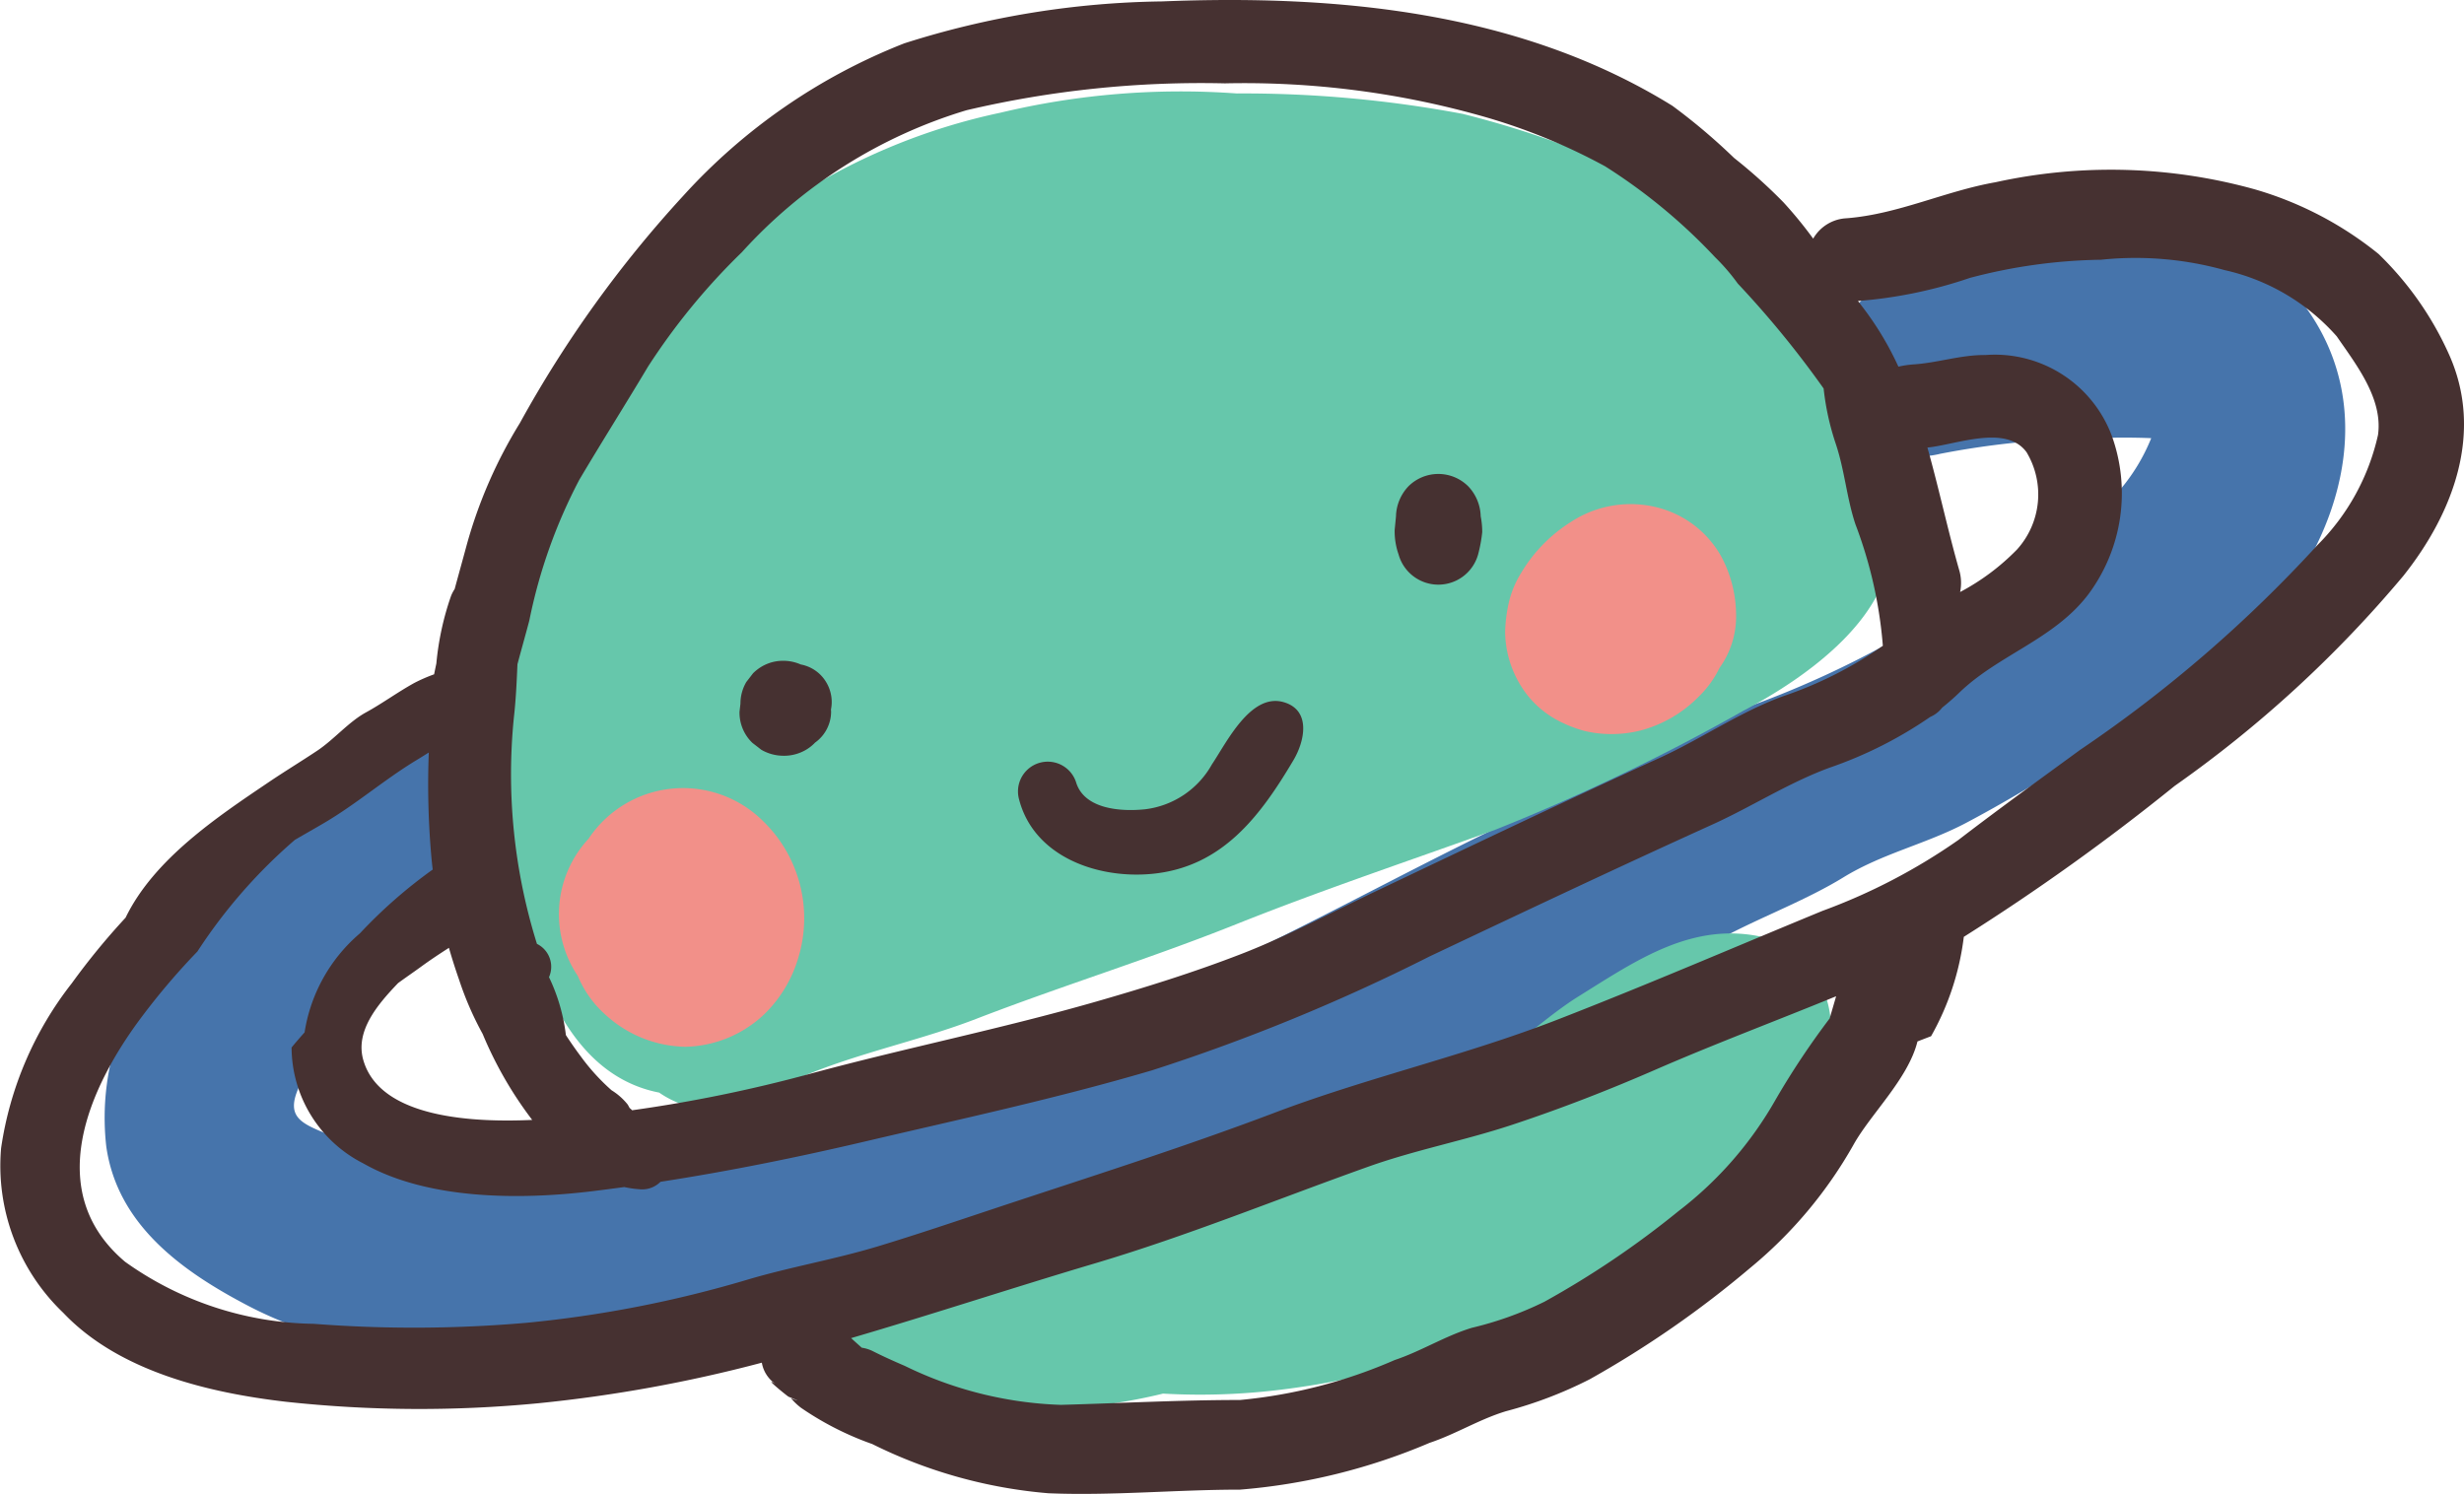 <svg xmlns="http://www.w3.org/2000/svg" viewBox="0 0 78.794 47.778">
  <title>Recurso 4</title>
  <g id="Capa_2" data-name="Capa 2">
    <g id="Editar">
      <g>
        <g>
          <path d="M73.568,9.607c-1.513-1.928-4.685-1.909-6.864-1.819-2.691.112-5.416-.137-7.385,2.041a2.824,2.824,0,0,0,2.727,4.684,26.879,26.879,0,0,1,4.658-.491c.699-.027,1.39-.038,2.088-.009a6.051,6.051,0,0,1-2.534,2.948q-2.606,1.624-5.224,3.245a31.057,31.057,0,0,1-5.062,2.374c-2.05.774-3.913,1.994-5.916,2.878-3.904,1.723-7.605,3.875-11.485,5.653A54.453,54.453,0,0,1,26.792,34.921c-3.702.76-7.185,2.075-10.991,2.256a10.809,10.809,0,0,1-4.783-.681c-1.249-.544-2.018-.614-1.4-1.854a13.826,13.826,0,0,1,2.555-3.272,33.87,33.87,0,0,1,3.699-3.942,1.902,1.902,0,0,0,0-3.235c-3.839-2.424-8.79,3.798-10.802,6.535a8.171,8.171,0,0,0-1.671,5.943c.359,2.517,2.442,3.997,4.541,5.093,4.519,2.36,10.034,1.598,14.804.569a99.639,99.639,0,0,0,16.784-4.939c5.337-2.185,10.637-4.873,15.76-7.516,1.173-.605,2.536-1.129,3.651-1.813,1.263-.776,2.649-1.068,3.938-1.75,2.418-1.28,4.749-2.859,7.069-4.306C74.022,19.466,76.831,13.763,73.568,9.607Z" fill="#4674ab"/>
          <g>
            <path d="M60.457,17.061a15.144,15.144,0,0,0-2.355-6.394C55.758,6.772,51.001,4.706,46.775,3.642a37.856,37.856,0,0,0-7.224-.653,24.75,24.75,0,0,0-7.552.614,19.838,19.838,0,0,0-11.802,7.56A23.058,23.058,0,0,0,16.244,26.376c.371,3.142,1.331,7.886,4.835,8.567a3.078,3.078,0,0,0,3.3.13c2.043-1.213,4.604-1.625,6.825-2.483,2.757-1.065,5.576-1.932,8.326-3.031,2.733-1.092,5.508-2.02,8.275-3.018a64.867,64.867,0,0,0,7.916-3.794C57.681,21.722,60.687,19.67,60.457,17.061Z" fill="#66c7ab"/>
            <path d="M56.396,29.974c-2.264-.521-4.068.741-5.903,1.883-1.017.633-1.857,1.478-2.89,2.105a40.219,40.219,0,0,1-3.877,1.984A63.448,63.448,0,0,1,37.442,38.599a4.313,4.313,0,0,0-2.582.742c-2.407.486-5.185.012-7.363.96l.041.052a1.927,1.927,0,0,0-.746,2.638c1.129,2.39,4.795,2.156,7.028,2.065a17.606,17.606,0,0,0,3.371-.486A21.012,21.012,0,0,0,40.98,44.442a25.343,25.343,0,0,0,7.384-2.073,39.488,39.488,0,0,0,6.589-2.949A9.863,9.863,0,0,0,58.451,33.593,2.987,2.987,0,0,0,56.396,29.974Z" fill="#66c7ab"/>
          </g>
          <path d="M24.399,26.258a3.628,3.628,0,0,0-5.579.568,3.539,3.539,0,0,0-.342,4.388,3.413,3.413,0,0,0,.894,1.248,3.88,3.88,0,0,0,2.544,1.016,3.779,3.779,0,0,0,2.518-1.035,4.154,4.154,0,0,0,1.099-1.828A4.326,4.326,0,0,0,24.399,26.258Z" fill="#f29089"/>
          <path d="M55.517,19.638a4.006,4.006,0,0,0-.483-1.856,3.26,3.26,0,0,0-1.947-1.529,3.479,3.479,0,0,0-2.846.436,4.857,4.857,0,0,0-1.59,1.621,3.153,3.153,0,0,0-.411,1.002,4.81,4.81,0,0,0-.109.907,3.337,3.337,0,0,0,.434,1.597,3.085,3.085,0,0,0,1.244,1.221,4.152,4.152,0,0,0,.867.342,3.808,3.808,0,0,0,1.772-.013A4.053,4.053,0,0,0,54.313,22.288a3.228,3.228,0,0,0,.672-.924A2.827,2.827,0,0,0,55.517,19.638Z" fill="#f29089"/>
        </g>
        <g>
          <path d="M78.327,11.362a10.351,10.351,0,0,0-2.269-3.243,11.277,11.277,0,0,0-3.951-2.063,17.199,17.199,0,0,0-8.293-.228c-1.615.284-3.11,1.021-4.76,1.152a1.304,1.304,0,0,0-1.072.652,13.457,13.457,0,0,0-.949-1.16,16.636,16.636,0,0,0-1.581-1.421A19.304,19.304,0,0,0,53.479,3.383C48.596.359,42.765-.179,37.16.045A28.236,28.236,0,0,0,28.918,1.386a18.823,18.823,0,0,0-7.07,4.877,37.25,37.25,0,0,0-5.225,7.27,15.06,15.06,0,0,0-1.687,3.854c-.13.481-.265.965-.397,1.452a1.175,1.175,0,0,0-.118.227,9.075,9.075,0,0,0-.467,2.151c-.024.117-.049.233-.072.349a5.243,5.243,0,0,0-.624.271c-.534.293-1.023.655-1.557.948-.551.302-1.022.867-1.556,1.223-.512.341-1.037.66-1.547,1.004-1.656,1.119-3.672,2.462-4.582,4.337A22.345,22.345,0,0,0,2.298,31.444,11.152,11.152,0,0,0,.035,36.721,6.504,6.504,0,0,0,2.025,41.988c1.78,1.875,4.651,2.557,7.118,2.843a39.556,39.556,0,0,0,8.094.045,45.459,45.459,0,0,0,7.125-1.295,1.028,1.028,0,0,0,.482.708c-.533-.339.309.343.371.38q.521.209.079.049a1.999,1.999,0,0,0,.32.305,9.715,9.715,0,0,0,2.279,1.16,15.514,15.514,0,0,0,5.638,1.574c2.029.083,4.091-.116,6.125-.116a19.413,19.413,0,0,0,6.058-1.496c.844-.281,1.581-.749,2.441-1.011a13.379,13.379,0,0,0,2.684-1.024,32.584,32.584,0,0,0,5.124-3.556,14.013,14.013,0,0,0,3.308-3.942c.549-.986,1.751-2.112,2.046-3.305.145-.056.29-.112.435-.167a8.567,8.567,0,0,0,1.047-3.178,71.027,71.027,0,0,0,6.744-4.828A38.214,38.214,0,0,0,76.854,18.418C78.458,16.401,79.42,13.833,78.327,11.362ZM16.435,22.926c.062-.545.088-1.115.112-1.681.123-.464.255-.927.379-1.397a16.804,16.804,0,0,1,1.597-4.5c.72-1.215,1.475-2.409,2.199-3.622A20.89,20.89,0,0,1,23.723,8.067a15.851,15.851,0,0,1,7.186-4.542,32.799,32.799,0,0,1,8.263-.859,27.936,27.936,0,0,1,8.379,1.093,19.109,19.109,0,0,1,3.776,1.559A17.987,17.987,0,0,1,54.847,8.228a6.433,6.433,0,0,1,.723.84A31.291,31.291,0,0,1,58.316,12.425a8.346,8.346,0,0,0,.386,1.762c.287.855.348,1.725.63,2.577a14.04,14.04,0,0,1,.878,3.89,12.578,12.578,0,0,1-3.177,1.608c-1.39.503-2.637,1.374-3.983,1.987-3.022,1.379-6.03,2.817-9.034,4.246-1.438.684-2.829,1.436-4.315,2.012-1.521.59-3.079,1.075-4.645,1.525-3.028.87-6.119,1.489-9.159,2.312a45.865,45.865,0,0,1-5.684,1.164.545.545,0,0,0-.046-.046c-.012-.01-.022-.017-.032-.025-.016-.03-.035-.064-.061-.11a1.999,1.999,0,0,0-.518-.459,6.712,6.712,0,0,1-.981-1.079c-.085-.112-.275-.373-.479-.685a5.897,5.897,0,0,0-.54-1.853.816.816,0,0,0-.385-1.064A18.155,18.155,0,0,1,16.435,22.926Zm-2.079,7.388q.149.517.327,1.026a10.221,10.221,0,0,0,.752,1.728,12.345,12.345,0,0,0,1.584,2.749c-1.771.08-4.854-.019-5.4-1.91-.268-.926.445-1.771,1.112-2.467.26-.189.514-.363.735-.524C13.751,30.707,14.052,30.509,14.356,30.313Zm44.155,2.255A25.368,25.368,0,0,0,56.785,35.161a11.849,11.849,0,0,1-3.108,3.571,29.133,29.133,0,0,1-4.288,2.899,10.971,10.971,0,0,1-2.324.835c-.86.263-1.62.748-2.465,1.03A16.085,16.085,0,0,1,39.655,44.774c-1.917 0-3.816.103-5.73.156a12.269,12.269,0,0,1-4.992-1.247c-.35-.15-.693-.304-1.034-.477a1.208,1.208,0,0,0-.342-.104c-.114-.102-.228-.204-.34-.307,2.601-.761,5.179-1.613,7.762-2.38,2.983-.885,5.859-2.063,8.786-3.106,1.487-.53,3.077-.835,4.581-1.333,1.558-.515,3.09-1.111,4.593-1.766,1.905-.83,3.854-1.559,5.777-2.348C58.648,32.099,58.578,32.333,58.51,32.569Zm17.536-18.673a7.178,7.178,0,0,1-1.938,3.535,42.624,42.624,0,0,1-7.589,6.55c-1.303.953-2.612,1.898-3.893,2.882A18.949,18.949,0,0,1,58.279,29.131c-2.823,1.164-5.643,2.38-8.488,3.484-2.964,1.151-6.063,1.847-9.032,2.972-2.992,1.133-6.021,2.086-9.055,3.095-1.209.402-2.414.81-3.633,1.179-1.369.414-2.779.654-4.146,1.058a37.187,37.187,0,0,1-7.082,1.386,41.681,41.681,0,0,1-6.809.033,10.61,10.61,0,0,1-6.034-1.984c-2.646-2.233-1.187-5.549.546-7.851A22.146,22.146,0,0,1,6.313,30.43a16.811,16.811,0,0,1,3.117-3.57c.318-.185.638-.365.955-.552,1.027-.607,1.922-1.386,2.935-1.998.162-.098.284-.176.392-.243a26.181,26.181,0,0,0,.076,3.261c.013.161.03.322.049.482a15.646,15.646,0,0,0-2.328,2.041,5.212,5.212,0,0,0-1.769,3.166c-.142.159-.282.319-.416.484a4.179,4.179,0,0,0,2.291,3.705c2.068,1.179,5.049,1.169,7.34.889.337-.041.673-.086,1.009-.131a3.16,3.16,0,0,0,.485.07.822.822,0,0,0,.672-.238c2.206-.341,4.381-.782,6.566-1.295,3.061-.719,6.138-1.38,9.155-2.271a61.475,61.475,0,0,0,8.878-3.644c3.002-1.42,6.005-2.841,9.028-4.211,1.278-.579,2.437-1.336,3.756-1.822a13.25,13.25,0,0,0,3.22-1.624.962.962,0,0,0,.382-.296c.186-.15.369-.307.544-.477,1.272-1.23,3.066-1.715,4.154-3.179a5.415,5.415,0,0,0,.731-5.03,3.994,3.994,0,0,0-4.042-2.593c-.786-.008-1.537.252-2.313.301a3.18,3.18,0,0,0-.473.071A9.892,9.892,0,0,0,59.551,9.805c-.046-.059-.09-.12-.136-.179a14.517,14.517,0,0,0,3.578-.738,17.247,17.247,0,0,1,4.195-.581,10.601,10.601,0,0,1,3.949.331,6.745,6.745,0,0,1,3.587,2.118C75.348,11.663,76.199,12.742,76.046,13.896ZM62.646,18.214c-.364-1.278-.646-2.607-1.011-3.9.908-.088,2.518-.754,3.172.151a2.626,2.626,0,0,1-.306,3.108,7.315,7.315,0,0,1-1.82,1.361A1.445,1.445,0,0,0,62.646,18.214Z" fill="#463131"/>
          <path d="M26.597,22.452a1.237,1.237,0,0,0-.36-.87,1.206,1.206,0,0,0-.63-.331,1.4,1.4,0,0,0-.919-.072,1.366,1.366,0,0,0-.607.354q-.107.139-.215.278a1.368,1.368,0,0,0-.188.694c-.01.086-.02.173-.03.26a1.342,1.342,0,0,0,.412.993c.095.073.19.147.284.22a1.405,1.405,0,0,0,.71.192.056.056,0,0,0,.013.001,1.393,1.393,0,0,0,.709-.192,1.308,1.308,0,0,0,.288-.229,1.22,1.22,0,0,0,.513-.985c0-.024-.003-.047-.005-.071A1.197,1.197,0,0,0,26.597,22.452Z" fill="#463131"/>
          <path d="M47.35,16.513a1.444,1.444,0,0,0-.397-.958,1.354,1.354,0,0,0-1.916,0,1.445,1.445,0,0,0-.396.958l-.042.432a2.22,2.22,0,0,0,.124.784,1.32,1.32,0,0,0,2.545,0,4.66,4.66,0,0,0,.131-.711A2.601,2.601,0,0,0,47.35,16.513Z" fill="#463131"/>
          <path d="M41.048,22.456c-1.058-.305-1.832,1.307-2.293,1.99a2.838,2.838,0,0,1-2.129,1.435c-.764.082-1.957.008-2.217-.869A.952.952,0,0,0,32.576,25.518c.454,1.875,2.515,2.598,4.267,2.429,2.232-.215,3.447-1.828,4.517-3.631C41.726,23.7,41.934,22.711,41.048,22.456Z" fill="#463131"/>
        </g>
      </g>
    </g>
  </g>
</svg>
